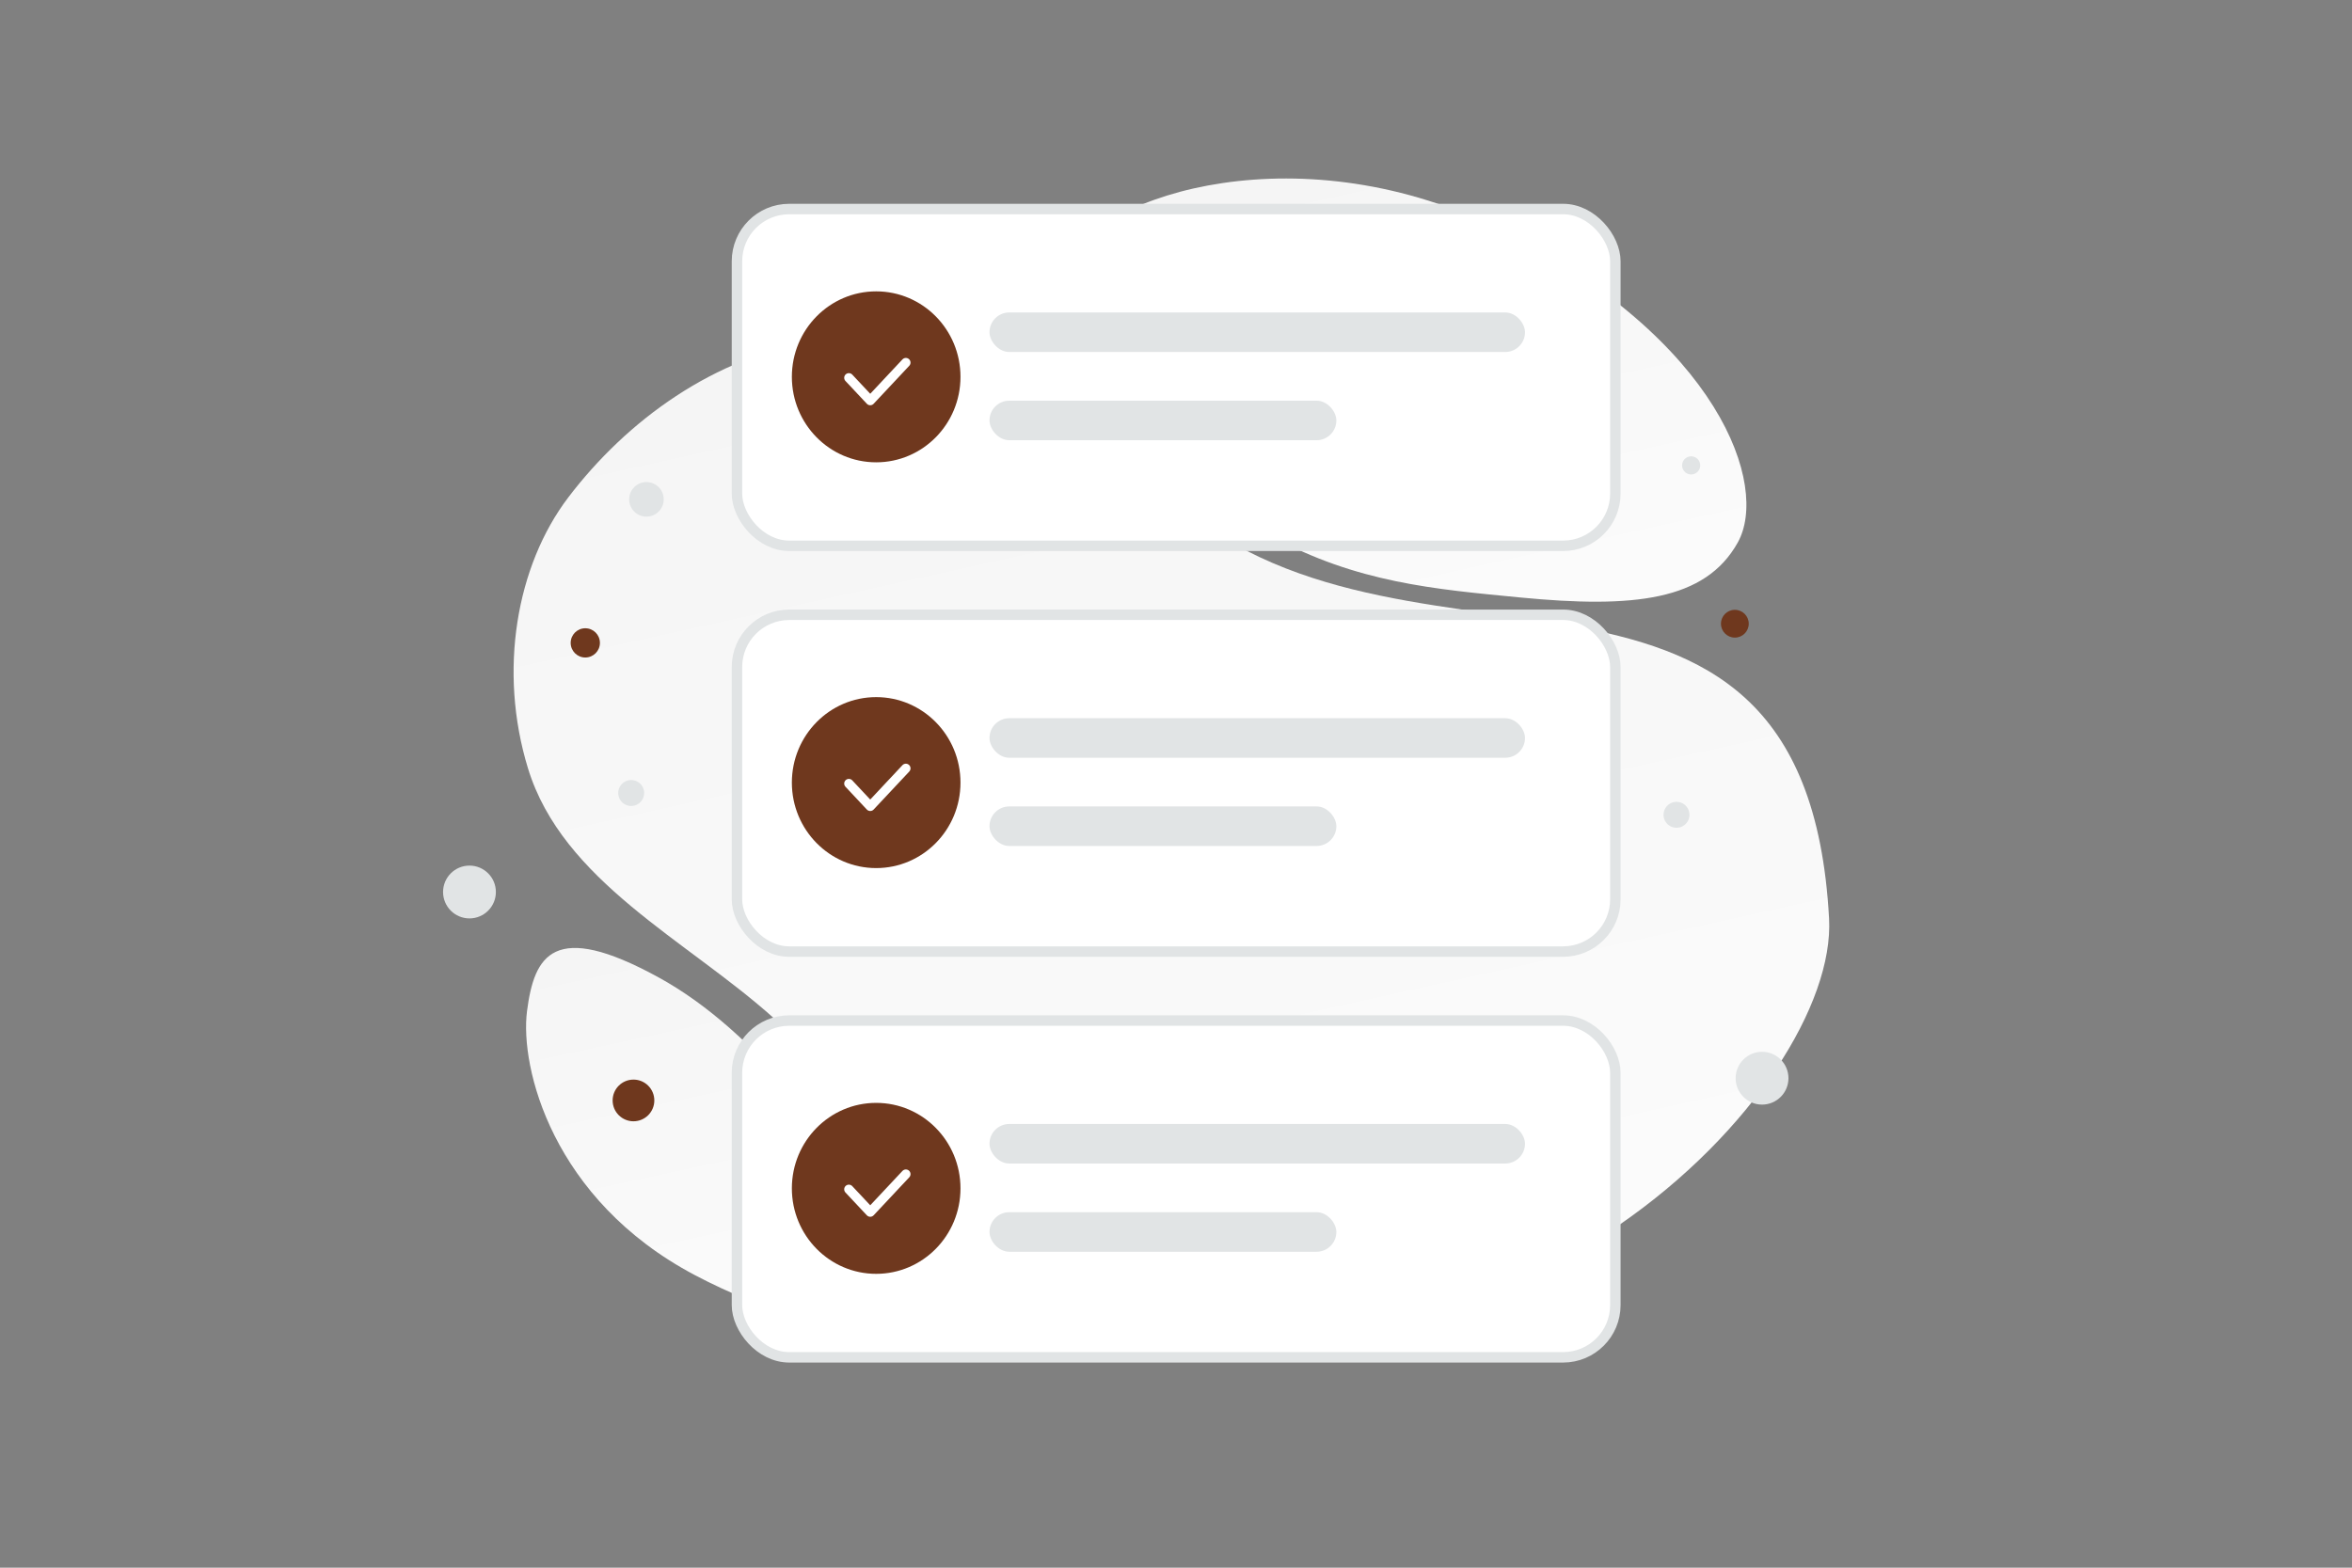 <svg width="900" height="600" viewBox="0 0 900 600" fill="none" xmlns="http://www.w3.org/2000/svg"><rect x="0" y="0" width="900" height="600" fill="#808080" stroke="none"/><path fill="transparent" d="M0 0h900v600H0z"/><path d="M699.901 351.539c3.541 65.256-124.04 197.947-281.293 148.834-73.137-22.844-66.942-60.76-122.555-110.731-33.148-29.783-80.776-52.304-94.023-95.596-11.444-37.367-4.426-77.531 15.413-103.656 44.619-58.752 134.696-98.983 223.45-6.414 88.754 92.569 249.855-.738 259.008 167.563z" fill="url(#a)"/><path d="M664.927 207.694c-12.409 22.147-39.587 25.19-83.128 20.982-32.746-3.171-62.608-5.625-95.357-23.48-22.921-12.489-41.066-29.385-54.309-45.795-14.35-17.778-34.38-38.068-24.561-58.225 13.494-27.69 91.53-51.01 167.305-12.873 83.239 41.906 102.19 97.745 90.05 119.391z" fill="url(#b)"/><path d="M349.07 478.557c-28.91-40.445-58.518-83.431-97.28-104.603-39.983-21.85-47.356-8.384-50.124 13.025-2.768 21.409 9.568 72.134 64.133 100.994 54.579 28.87 110.322 28.437 83.271-9.416z" fill="url(#c)"/><rect x="282" y="80" width="336.121" height="128.901" rx="20" fill="#fff" stroke="#E1E4E5" stroke-width="4"/><rect x="378.634" y="119.585" width="204.911" height="15.136" rx="7.568" fill="#E1E4E5"/><rect x="378.634" y="153.35" width="132.726" height="15.136" rx="7.568" fill="#E1E4E5"/><path fill-rule="evenodd" clip-rule="evenodd" d="M335.269 176.943c-17.816 0-32.261-14.648-32.261-32.716 0-18.067 14.445-32.716 32.261-32.716 17.817 0 32.262 14.649 32.262 32.716 0 18.068-14.445 32.716-32.262 32.716z" fill="#6f381e"/><path d="M346.629 138.775 333 153.316l-8.182-8.723" stroke="#fff" stroke-width="3.568" stroke-linecap="round" stroke-linejoin="round"/><rect x="282" y="235.296" width="336.121" height="128.901" rx="20" fill="#fff" stroke="#E1E4E5" stroke-width="4"/><rect x="378.634" y="274.881" width="204.911" height="15.136" rx="7.568" fill="#E1E4E5"/><rect x="378.634" y="308.646" width="132.726" height="15.136" rx="7.568" fill="#E1E4E5"/><path fill-rule="evenodd" clip-rule="evenodd" d="M335.269 332.24c-17.816 0-32.261-14.649-32.261-32.716 0-18.068 14.445-32.716 32.261-32.716 17.817 0 32.262 14.648 32.262 32.716 0 18.067-14.445 32.716-32.262 32.716z" fill="#6f381e"/><path d="M346.629 294.072 333 308.612l-8.182-8.723" stroke="#fff" stroke-width="3.568" stroke-linecap="round" stroke-linejoin="round"/><rect x="282" y="390.593" width="336.121" height="128.901" rx="20" fill="#fff" stroke="#E1E4E5" stroke-width="4"/><rect x="378.634" y="430.178" width="204.911" height="15.136" rx="7.568" fill="#E1E4E5"/><rect x="378.634" y="463.942" width="132.726" height="15.136" rx="7.568" fill="#E1E4E5"/><path fill-rule="evenodd" clip-rule="evenodd" d="M335.269 487.536c-17.816 0-32.261-14.649-32.261-32.716s14.445-32.716 32.261-32.716c17.817 0 32.262 14.649 32.262 32.716s-14.445 32.716-32.262 32.716z" fill="#6f381e"/><path d="M346.629 449.368 333 463.909l-8.182-8.723" stroke="#fff" stroke-width="3.568" stroke-linecap="round" stroke-linejoin="round"/><circle cx="647.129" cy="178.12" r="3.473" transform="rotate(105 647.129 178.12)" fill="#E1E4E5"/><circle cx="663.846" cy="238.714" r="5.318" fill="#6f381e"/><circle cx="242.402" cy="421.17" r="7.978" transform="rotate(-180 242.402 421.17)" fill="#6f381e"/><circle r="5.595" transform="matrix(-1 0 0 1 223.967 246.05)" fill="#6f381e"/><circle r="10.105" transform="matrix(-1 0 0 1 179.645 341.394)" fill="#E1E4E5"/><circle r="10.105" transform="matrix(-1 0 0 1 674.253 412.661)" fill="#E1E4E5"/><circle r="4.971" transform="scale(1 -1) rotate(-75 -77.006 -309.133)" fill="#E1E4E5"/><circle r="4.971" transform="scale(1 -1) rotate(-75 117.554 -573.945)" fill="#E1E4E5"/><circle r="6.613" transform="matrix(-1 0 0 1 247.365 191.115)" fill="#E1E4E5"/><defs><linearGradient id="a" x1="547.414" y1="742.697" x2="308.766" y2="-334.001" gradientUnits="userSpaceOnUse"><stop stop-color="#fff"/><stop offset="1" stop-color="#EEE"/></linearGradient><linearGradient id="b" x1="581.329" y1="351.229" x2="470.72" y2="-145.8" gradientUnits="userSpaceOnUse"><stop stop-color="#fff"/><stop offset="1" stop-color="#EEE"/></linearGradient><linearGradient id="c" x1="316.789" y1="611.329" x2="221.937" y2="172.688" gradientUnits="userSpaceOnUse"><stop stop-color="#fff"/><stop offset="1" stop-color="#EEE"/></linearGradient></defs></svg>